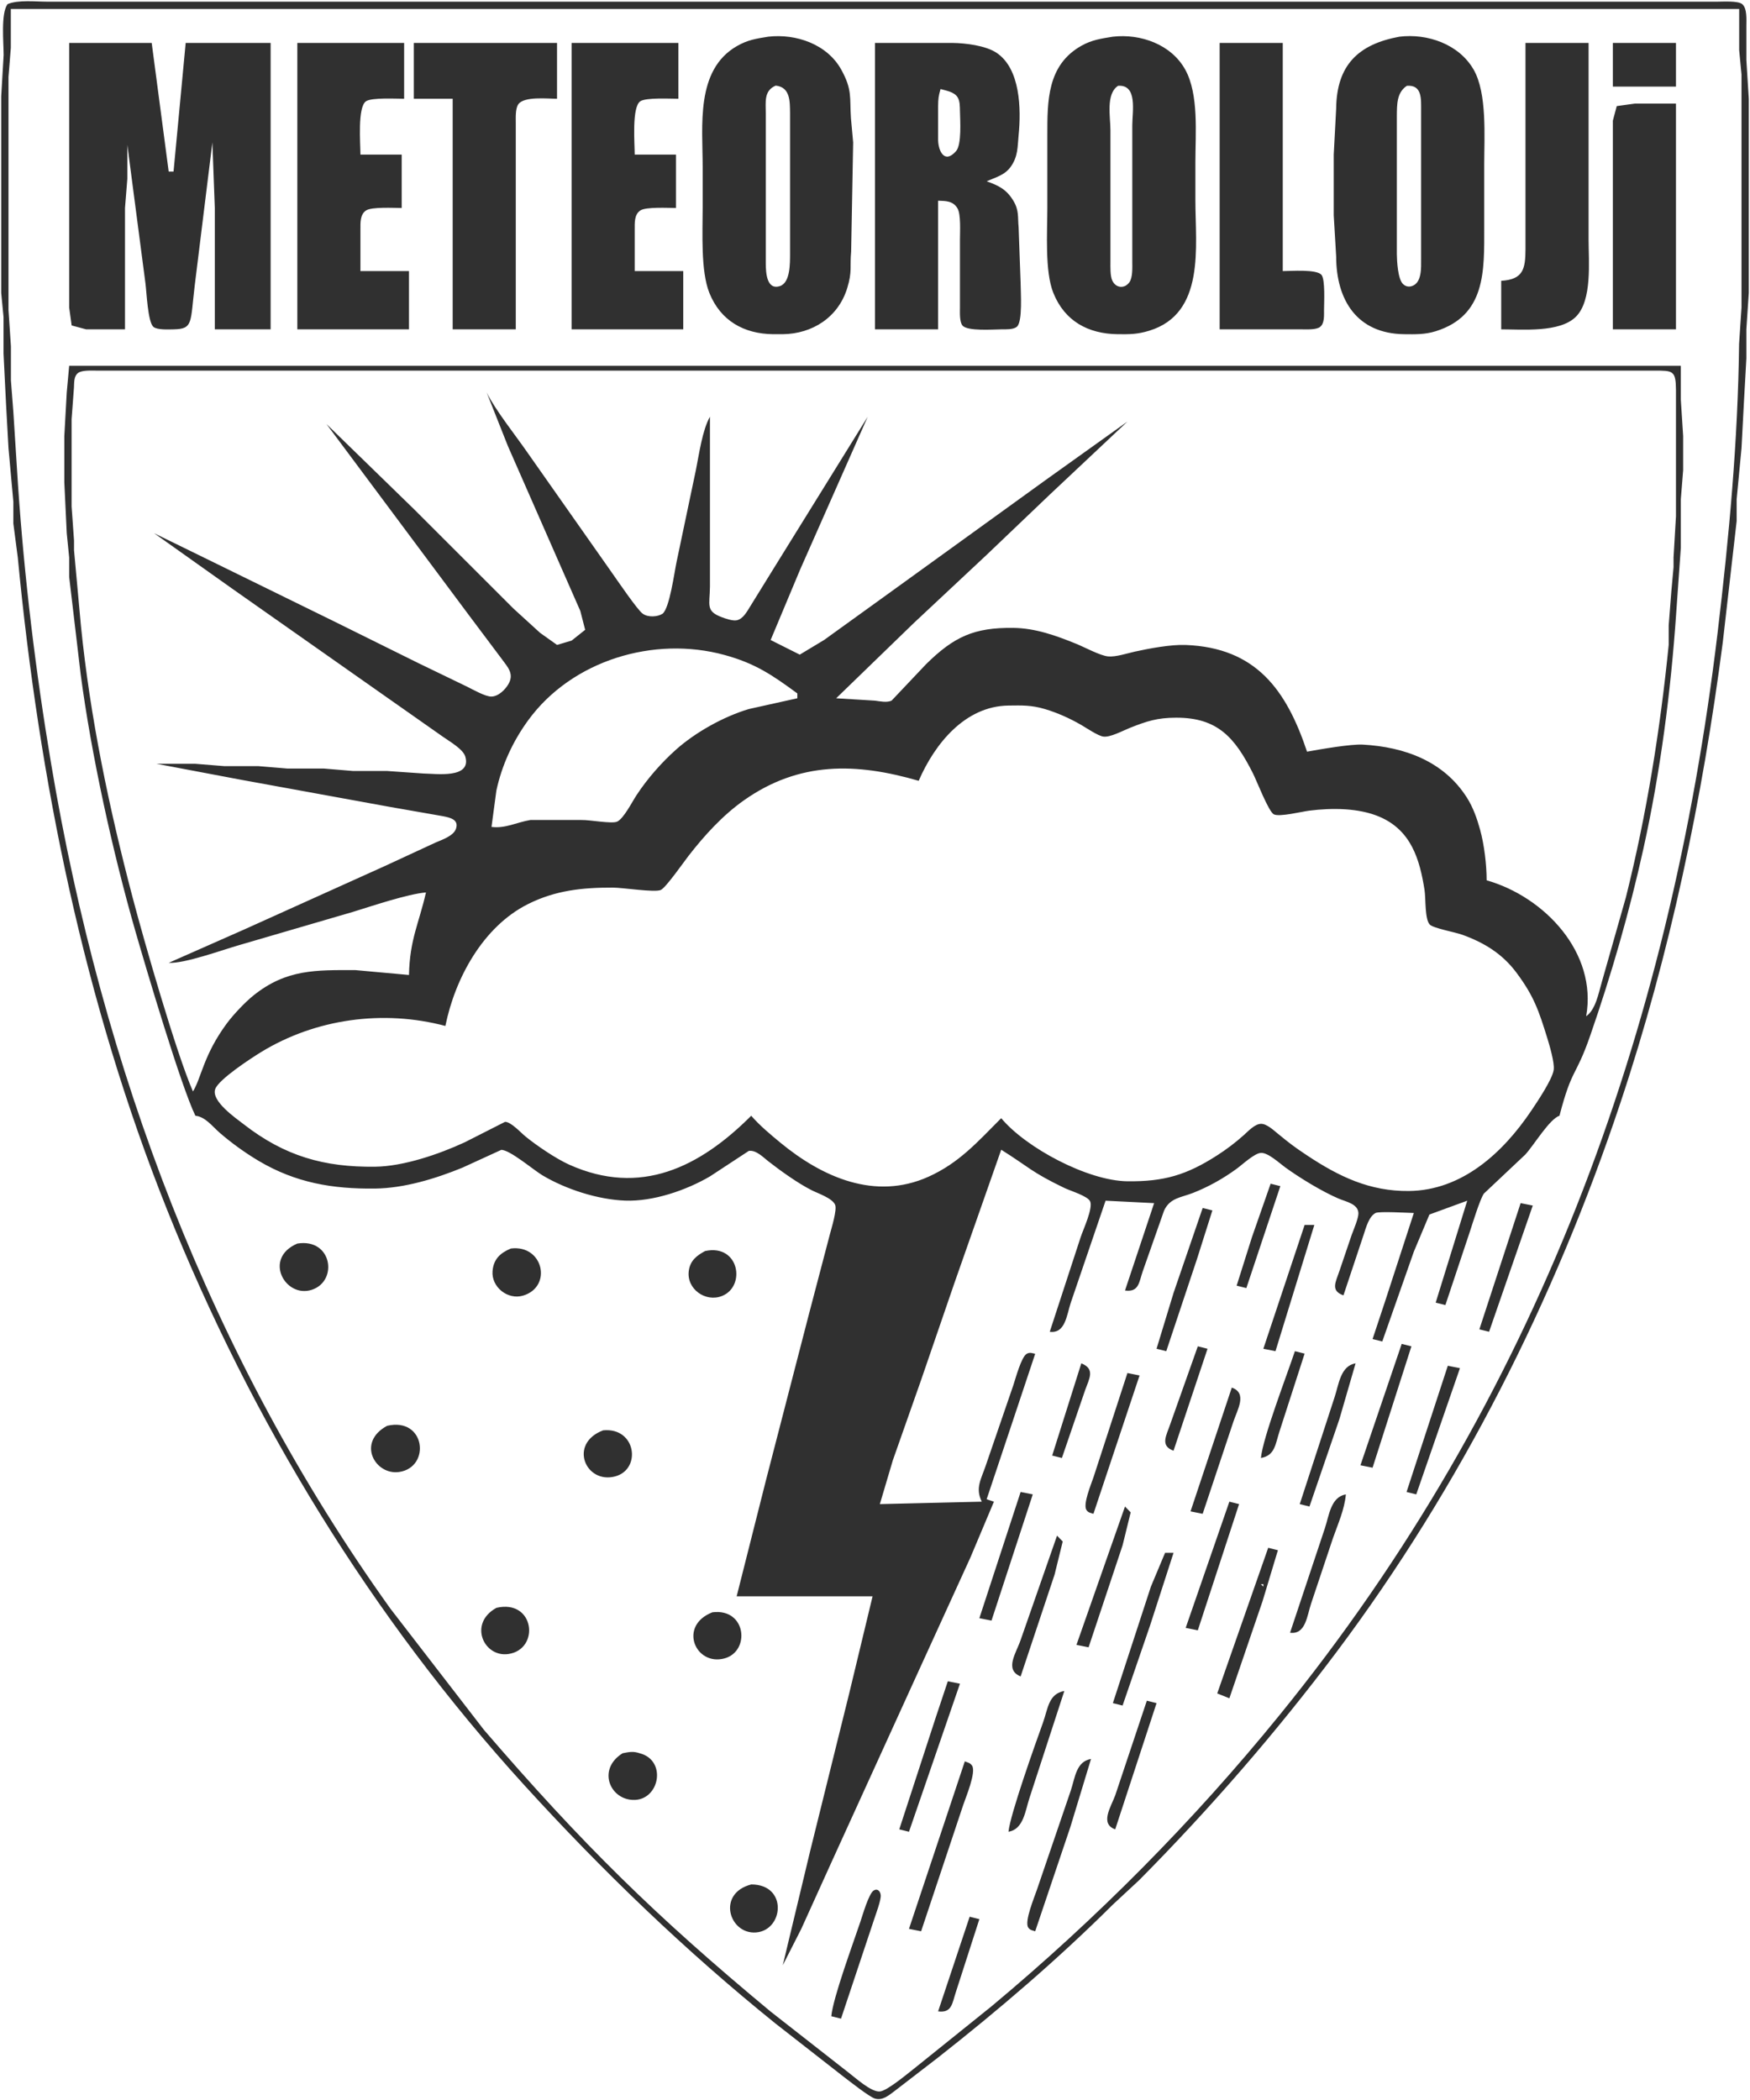 <svg xmlns="http://www.w3.org/2000/svg" viewBox="-0.5 -0.69 721 865.32">
  <path id="Selection" fill="#303030" stroke="none" stroke-width="1" d="M 2.60,1.02            C 6.97,-0.84 14.13,0.00 19.00,0.00              19.00,0.00 51.00,0.00 51.00,0.00              51.00,0.00 165.00,0.00 165.00,0.00              165.00,0.00 562.00,0.00 562.00,0.00              562.00,0.00 682.00,0.00 682.00,0.00              682.00,0.00 707.00,0.00 707.00,0.00              709.36,0.00 715.51,-0.42 717.26,0.99              719.38,2.70 719.00,7.50 719.00,10.00              719.00,10.00 719.00,24.00 719.00,24.00              719.00,24.00 720.00,40.00 720.00,40.00              720.00,40.00 720.00,120.00 720.00,120.00              720.00,120.00 719.00,135.00 719.00,135.00              719.00,135.00 719.00,147.00 719.00,147.00              719.00,147.00 718.00,165.00 718.00,165.00              718.00,165.00 717.00,184.00 717.00,184.00              717.00,184.00 715.00,205.00 715.00,205.00              715.00,205.00 715.00,214.00 715.00,214.00              715.00,214.00 709.28,264.00 709.28,264.00              700.85,328.62 687.63,392.11 667.00,454.00              640.14,534.59 601.15,611.95 550.11,680.00              525.25,713.14 497.97,744.54 468.82,773.95              468.82,773.95 458.00,784.00 458.00,784.00              435.48,806.41 410.98,827.37 386.00,847.00              386.00,847.00 368.00,860.87 368.00,860.87              365.62,862.62 363.16,864.82 360.00,863.93              357.69,863.27 349.44,856.71 347.00,854.87              347.00,854.87 319.00,833.00 319.00,833.00              281.86,803.05 247.64,770.07 215.54,734.83              152.52,665.66 103.16,584.77 68.45,498.00              34.12,412.19 15.60,320.70 6.83,229.00              6.83,229.00 5.00,215.00 5.00,215.00              5.00,215.00 5.00,206.00 5.00,206.00              5.00,206.00 3.00,184.00 3.00,184.00              3.00,184.00 2.00,166.00 2.00,166.00              2.00,166.00 0.96,145.00 0.96,145.00              0.96,145.00 0.96,130.00 0.96,130.00              0.96,130.00 0.00,120.00 0.00,120.00              0.00,120.00 0.00,39.00 0.00,39.00              0.00,39.00 1.00,22.00 1.00,22.00              1.01,16.79 -0.22,4.96 2.60,1.02 Z            M 716.04,3.00            C 716.04,3.00 3.96,3.00 3.96,3.00              3.96,3.00 3.96,19.00 3.96,19.00              3.96,19.00 3.00,31.00 3.00,31.00              3.00,31.00 3.00,127.00 3.00,127.00              3.00,127.00 4.00,142.00 4.00,142.00              4.00,142.00 4.00,156.00 4.00,156.00              4.00,156.00 5.00,169.00 5.00,169.00              5.00,169.00 6.91,199.00 6.91,199.00              9.55,237.63 14.15,275.77 20.57,314.00              41.58,439.25 86.07,558.30 160.29,662.00              160.29,662.00 198.87,712.00 198.87,712.00              239.26,758.92 269.28,788.47 317.00,828.08              317.00,828.08 349.00,853.13 349.00,853.13              351.90,855.33 358.45,861.33 362.00,861.00              365.03,860.72 373.26,853.77 376.00,851.65              376.00,851.65 408.00,825.92 408.00,825.92              451.27,789.82 491.06,749.74 526.61,706.00              632.26,576.02 687.41,425.10 707.15,260.00              711.88,220.47 715.54,180.80 716.00,141.00              716.00,141.00 717.00,126.00 717.00,126.00              717.00,126.00 717.00,30.00 717.00,30.00              717.00,30.00 716.04,20.00 716.04,20.00              716.04,20.00 716.04,3.00 716.04,3.00 Z            M 316.00,14.43            C 327.50,13.11 340.30,17.53 346.10,28.00              350.74,36.39 349.51,39.52 350.09,48.00              350.09,48.00 351.00,58.00 351.00,58.00              351.00,58.00 350.17,103.00 350.17,103.00              349.58,109.21 350.68,111.09 348.56,118.00              344.87,130.03 334.24,136.85 322.00,137.00              322.00,137.00 318.00,137.00 318.00,137.00              306.00,136.86 296.37,131.47 291.76,120.00              288.14,110.97 289.00,94.95 289.00,85.00              289.00,85.00 289.00,68.00 289.00,68.00              289.00,51.22 285.99,28.23 303.00,18.36              307.56,15.72 310.97,15.25 316.00,14.43 Z            M 458.00,14.43            C 469.42,13.12 482.07,17.60 487.82,28.00              493.48,38.24 492.00,54.38 492.00,66.00              492.00,66.00 492.00,82.00 492.00,82.00              492.00,100.82 496.19,128.45 473.00,135.56              468.14,137.05 464.99,137.05 460.00,137.00              447.89,136.86 438.16,131.66 433.48,120.00              429.91,111.13 431.00,94.94 431.00,85.00              431.00,85.00 431.00,55.00 431.00,55.00              431.00,40.99 430.90,26.14 445.01,18.18              449.40,15.71 453.17,15.22 458.00,14.43 Z            M 576.00,14.44            C 587.58,12.99 600.63,17.52 606.64,28.00              612.25,37.79 611.00,55.73 611.00,67.00              611.00,67.00 611.00,93.00 611.00,93.00              611.00,110.77 611.76,129.32 591.00,135.78              586.56,137.16 582.58,137.05 578.00,137.00              558.55,136.76 550.03,122.90 550.00,105.00              550.00,105.00 549.00,88.00 549.00,88.00              549.00,88.00 549.00,63.00 549.00,63.00              549.00,63.00 550.00,44.00 550.00,44.00              550.21,26.17 559.09,17.56 576.00,14.44 Z            M 28.00,17.00            C 28.00,17.00 62.00,17.00 62.00,17.00              62.00,17.00 69.00,70.00 69.00,70.00              69.00,70.00 71.00,70.00 71.00,70.00              71.00,70.00 76.00,17.00 76.00,17.00              76.00,17.00 111.00,17.00 111.00,17.00              111.00,17.00 111.00,135.00 111.00,135.00              111.00,135.00 88.00,135.00 88.00,135.00              88.00,135.00 88.00,85.00 88.00,85.00              88.00,85.00 87.00,58.00 87.00,58.00              87.00,58.00 79.72,117.00 79.72,117.00              77.87,132.33 79.14,134.85 71.00,135.00              68.95,135.03 64.32,135.29 62.74,134.01              60.37,132.09 59.90,119.49 59.42,116.00              59.42,116.00 51.96,59.00 51.96,59.00              51.96,59.00 51.96,73.00 51.96,73.00              51.96,73.00 51.00,85.00 51.00,85.00              51.00,85.00 51.00,135.00 51.00,135.00              51.00,135.00 35.00,135.00 35.00,135.00              35.00,135.00 29.02,133.40 29.02,133.40              29.02,133.40 28.00,126.00 28.00,126.00              28.00,126.00 28.00,17.00 28.00,17.00 Z            M 122.00,17.00            C 122.00,17.00 166.00,17.00 166.00,17.00              166.00,17.00 166.00,40.00 166.00,40.00              162.73,40.00 152.67,39.45 150.31,41.02              146.73,43.41 148.00,58.53 148.00,63.00              148.00,63.00 165.00,63.00 165.00,63.00              165.00,63.00 165.00,85.00 165.00,85.00              161.84,85.00 152.64,84.47 150.31,86.02              147.73,87.75 148.02,91.27 148.00,94.00              148.00,94.00 148.00,111.00 148.00,111.00              148.00,111.00 168.00,111.00 168.00,111.00              168.00,111.00 168.00,135.00 168.00,135.00              168.00,135.00 122.00,135.00 122.00,135.00              122.00,135.00 122.00,17.00 122.00,17.00 Z            M 170.00,17.00            C 170.00,17.00 229.00,17.00 229.00,17.00              229.00,17.00 229.00,40.00 229.00,40.00              225.14,40.00 215.30,38.90 213.02,42.31              211.79,44.16 212.00,47.81 212.00,50.00              212.00,50.00 212.00,135.00 212.00,135.00              212.00,135.00 186.00,135.00 186.00,135.00              186.00,135.00 186.00,40.00 186.00,40.00              186.00,40.00 170.00,40.00 170.00,40.00              170.00,40.00 170.00,17.00 170.00,17.00 Z            M 235.00,17.00            C 235.00,17.00 279.00,17.00 279.00,17.00              279.00,17.00 279.00,40.00 279.00,40.00              275.73,40.00 265.67,39.45 263.31,41.02              259.73,43.41 261.00,58.53 261.00,63.00              261.00,63.00 278.00,63.00 278.00,63.00              278.00,63.00 278.00,85.00 278.00,85.00              274.84,85.00 265.64,84.47 263.31,86.02              260.73,87.75 261.02,91.27 261.00,94.00              261.00,94.00 261.00,111.00 261.00,111.00              261.00,111.00 281.00,111.00 281.00,111.00              281.00,111.00 281.00,135.00 281.00,135.00              281.00,135.00 235.00,135.00 235.00,135.00              235.00,135.00 235.00,17.00 235.00,17.00 Z            M 360.00,17.00            C 360.00,17.00 392.00,17.00 392.00,17.00              397.30,17.07 405.49,18.08 409.96,20.99              419.99,27.52 420.22,44.43 419.17,55.00              418.69,59.80 418.99,63.59 416.01,67.89              413.53,71.47 409.77,72.33 406.00,74.00              410.90,75.76 414.16,77.30 416.99,82.00              419.42,86.02 418.75,88.70 419.17,93.00              419.17,93.00 420.00,116.00 420.00,116.00              420.00,119.48 420.92,131.99 418.40,133.98              416.92,135.15 413.82,134.99 412.00,135.00              408.74,135.02 397.96,135.86 396.02,133.40              394.77,131.81 395.00,127.99 395.00,126.00              395.00,126.00 395.00,98.00 395.00,98.00              395.00,94.89 395.45,87.63 393.98,85.15              392.14,82.04 389.16,82.11 386.00,82.00              386.00,82.00 386.00,135.00 386.00,135.00              386.00,135.00 360.00,135.00 360.00,135.00              360.00,135.00 360.00,17.00 360.00,17.00 Z            M 502.00,17.00            C 502.00,17.00 528.00,17.00 528.00,17.00              528.00,17.00 528.00,111.00 528.00,111.00              531.29,111.00 542.02,110.12 543.98,112.60              545.53,114.56 545.02,124.13 545.00,127.00              544.98,129.13 545.26,132.51 543.40,133.98              541.81,135.23 537.99,135.00 536.00,135.00              536.00,135.00 502.00,135.00 502.00,135.00              502.00,135.00 502.00,17.00 502.00,17.00 Z            M 628.00,17.00            C 628.00,17.00 654.00,17.00 654.00,17.00              654.00,17.00 654.00,98.00 654.00,98.00              654.00,107.06 655.55,123.03 648.79,129.79              642.16,136.42 626.84,135.00 618.00,135.00              618.00,135.00 618.00,115.00 618.00,115.00              627.07,114.46 627.96,110.14 628.00,102.00              628.00,102.00 628.00,17.00 628.00,17.00 Z            M 664.00,17.00            C 664.00,17.00 690.00,17.00 690.00,17.00              690.00,17.00 690.00,35.00 690.00,35.00              690.00,35.00 664.00,35.00 664.00,35.00              664.00,35.00 664.00,17.00 664.00,17.00 Z            M 319.10,34.58            C 314.15,36.67 315.01,41.31 315.00,46.00              315.00,46.00 315.00,108.00 315.00,108.00              315.04,111.42 315.29,119.01 320.87,117.16              325.14,115.74 324.98,107.65 325.00,104.00              325.00,104.00 325.00,46.00 325.00,46.00              324.94,41.05 325.12,35.24 319.10,34.58 Z            M 460.14,34.66            C 455.02,38.07 457.00,47.48 457.00,53.00              457.00,53.00 457.00,107.00 457.00,107.00              457.00,109.16 456.86,112.93 457.74,114.85              459.23,118.15 462.93,118.31 464.83,115.57              466.24,113.53 466.00,109.44 466.00,107.00              466.00,107.00 466.00,51.00 466.00,51.00              466.00,45.34 468.30,34.07 460.14,34.66 Z            M 579.13,34.66            C 574.93,37.44 575.06,42.32 575.00,47.00              575.00,47.00 575.00,104.00 575.00,104.00              575.04,106.94 575.40,114.36 577.59,116.38              578.53,117.24 579.67,117.57 580.91,117.26              585.41,116.12 584.99,109.54 585.00,106.00              585.00,106.00 585.00,45.00 585.00,45.00              584.98,40.22 585.53,34.18 579.13,34.66 Z            M 387.00,36.00            C 386.16,38.95 386.05,39.94 386.00,43.00              386.00,43.00 386.00,57.00 386.00,57.00              386.09,61.57 388.66,66.99 393.40,61.57              395.78,58.85 395.07,48.79 395.00,45.00              394.96,43.19 395.01,40.88 393.98,39.31              392.55,37.14 389.35,36.66 387.00,36.00 Z            M 664.00,135.00            C 664.00,135.00 664.00,64.00 664.00,64.00              664.00,64.00 664.00,49.00 664.00,49.00              664.00,49.00 665.60,43.02 665.60,43.02              665.60,43.02 673.00,42.00 673.00,42.00              673.00,42.00 690.00,42.00 690.00,42.00              690.00,42.00 690.00,135.00 690.00,135.00              690.00,135.00 664.00,135.00 664.00,135.00 Z            M 28.00,150.00            C 28.00,150.00 692.00,150.00 692.00,150.00              692.00,150.00 692.00,164.00 692.00,164.00              692.00,164.00 692.96,179.00 692.96,179.00              692.96,179.00 692.96,193.00 692.96,193.00              692.96,193.00 692.00,205.00 692.00,205.00              692.00,205.00 692.00,225.00 692.00,225.00              692.00,225.00 690.09,252.00 690.09,252.00              687.85,284.52 683.62,317.10 676.58,349.00              670.80,375.16 663.44,400.69 654.66,426.00              648.57,443.53 647.27,438.82 642.00,459.00              637.89,460.33 631.41,471.22 627.91,475.00              627.91,475.00 610.84,491.09 610.84,491.09              609.17,493.59 606.15,503.54 605.00,507.00              605.00,507.00 595.00,537.00 595.00,537.00              595.00,537.00 591.00,536.00 591.00,536.00              591.00,536.00 604.00,494.00 604.00,494.00              604.00,494.00 588.42,499.70 588.42,499.70              588.42,499.70 582.00,515.00 582.00,515.00              582.00,515.00 569.00,552.00 569.00,552.00              569.00,552.00 565.00,551.00 565.00,551.00              565.00,551.00 570.31,535.00 570.31,535.00              570.31,535.00 582.00,499.06 582.00,499.06              579.29,499.00 567.75,498.32 566.22,499.06              563.43,500.56 562.27,505.19 561.33,508.00              561.33,508.00 553.00,533.00 553.00,533.00              547.52,531.06 549.86,527.45 551.33,523.00              551.33,523.00 556.42,508.00 556.42,508.00              557.19,505.94 559.25,501.12 559.17,499.11              559.01,495.26 553.93,494.39 551.00,493.13              544.12,490.17 535.09,484.66 529.00,480.26              526.59,478.51 521.94,474.14 519.00,474.30              516.33,474.44 511.36,479.12 509.00,480.84              503.43,484.90 497.41,488.28 491.00,490.80              486.10,492.72 481.56,492.80 479.11,498.04              479.11,498.04 470.34,523.00 470.34,523.00              468.72,527.68 468.76,531.76 463.00,531.00              463.00,531.00 475.00,495.00 475.00,495.00              475.00,495.00 455.00,494.00 455.00,494.00              455.00,494.00 440.67,536.00 440.67,536.00              438.97,541.09 438.44,548.85 432.00,548.00              432.00,548.00 444.74,509.00 444.74,509.00              445.77,505.89 449.87,497.13 448.65,494.30              447.70,492.07 440.50,489.95 438.00,488.74              424.21,482.09 423.57,480.24 412.00,473.00              412.00,473.00 392.69,528.00 392.69,528.00              392.69,528.00 378.95,568.00 378.95,568.00              378.95,568.00 367.33,601.00 367.33,601.00              367.33,601.00 362.00,619.00 362.00,619.00              362.00,619.00 404.00,618.00 404.00,618.00              401.19,612.35 403.77,608.70 405.67,603.00              405.67,603.00 417.00,570.00 417.00,570.00              417.91,567.28 420.25,558.42 422.51,557.07              423.89,556.34 424.70,556.83 426.00,557.07              426.00,557.07 416.69,585.00 416.69,585.00              416.69,585.00 406.00,617.00 406.00,617.00              406.00,617.00 409.00,618.00 409.00,618.00              409.00,618.00 399.31,641.00 399.31,641.00              399.31,641.00 378.31,687.00 378.31,687.00              378.31,687.00 341.86,767.00 341.86,767.00              341.86,767.00 329.63,794.00 329.63,794.00              329.63,794.00 322.00,809.00 322.00,809.00              322.00,809.00 333.27,762.00 333.27,762.00              333.27,762.00 349.37,697.00 349.37,697.00              349.37,697.00 359.00,657.00 359.00,657.00              359.00,657.00 303.00,657.00 303.00,657.00              303.00,657.00 315.12,609.00 315.12,609.00              315.12,609.00 332.71,541.00 332.71,541.00              332.71,541.00 341.37,508.00 341.37,508.00              342.00,505.55 344.45,497.73 343.57,495.68              342.40,492.96 336.64,491.05 334.00,489.73              328.33,486.89 321.03,481.66 316.00,477.72              313.84,476.03 310.98,473.03 308.00,473.49              308.00,473.49 292.00,483.99 292.00,483.99              282.15,489.75 268.53,494.41 257.00,493.96              245.74,493.52 232.65,489.30 223.00,483.55              219.23,481.30 209.49,472.96 206.00,473.07              206.00,473.07 190.00,480.40 190.00,480.40              178.87,484.94 166.12,488.85 154.00,489.00              136.53,489.20 121.30,486.65 106.00,477.55              100.46,474.25 94.87,470.22 90.00,466.00              86.99,463.39 84.11,459.41 80.00,459.00              74.04,446.74 59.74,398.47 55.29,383.00              45.98,350.61 37.11,310.36 32.72,277.00              32.72,277.00 28.00,237.00 28.00,237.00              28.00,237.00 28.00,229.00 28.00,229.00              28.00,229.00 27.00,219.00 27.00,219.00              27.00,219.00 26.00,198.00 26.00,198.00              26.00,198.00 26.00,179.00 26.00,179.00              26.00,179.00 27.00,161.00 27.00,161.00              27.00,161.00 28.00,150.00 28.00,150.00 Z            M 653.00,418.00            C 656.91,415.31 658.12,408.45 659.42,404.00              659.42,404.00 669.37,369.00 669.37,369.00              677.90,334.92 683.50,299.95 687.00,265.00              687.00,265.00 687.00,257.00 687.00,257.00              687.00,257.00 688.09,243.00 688.09,243.00              688.09,243.00 689.00,233.00 689.00,233.00              689.00,233.00 689.00,229.00 689.00,229.00              689.00,229.00 690.00,212.00 690.00,212.00              690.00,212.00 690.00,160.00 690.00,160.00              689.94,151.87 688.73,152.02 681.00,152.00              681.00,152.00 187.00,152.00 187.00,152.00              187.00,152.00 39.00,152.00 39.00,152.00              37.01,152.00 33.19,151.77 31.60,153.02              29.86,154.39 30.09,157.03 29.97,159.00              29.97,159.00 29.00,172.00 29.00,172.00              29.00,172.00 29.00,208.00 29.00,208.00              29.00,208.00 30.00,222.00 30.00,222.00              30.00,222.00 30.00,226.00 30.00,226.00              30.00,226.00 32.83,257.00 32.83,257.00              36.62,294.87 44.45,332.22 54.12,369.00              58.83,386.95 72.20,433.50 79.00,449.00              82.51,443.27 83.33,434.00 92.92,421.00              95.63,417.34 100.47,412.20 104.00,409.38              117.56,398.53 129.81,398.97 146.00,399.00              146.00,399.00 168.00,401.00 168.00,401.00              168.32,386.32 172.06,379.91 175.00,367.00              167.45,367.63 152.83,372.57 145.00,374.98              145.00,374.98 98.00,388.71 98.00,388.71              90.98,390.73 75.45,396.38 69.00,396.00              69.00,396.00 100.00,382.31 100.00,382.31              100.00,382.31 158.00,356.14 158.00,356.14              158.00,356.14 179.00,346.42 179.00,346.42              181.62,345.28 186.32,343.73 187.34,340.81              188.72,336.89 184.74,336.14 182.00,335.58              182.00,335.58 160.00,331.73 160.00,331.73              160.00,331.73 99.00,320.61 99.00,320.61              99.00,320.61 64.00,314.00 64.00,314.00              64.00,314.00 80.00,314.00 80.00,314.00              80.00,314.00 92.00,314.96 92.00,314.96              92.00,314.96 106.00,314.96 106.00,314.96              106.00,314.96 118.00,315.96 118.00,315.96              118.00,315.96 133.00,315.96 133.00,315.96              133.00,315.96 145.00,316.96 145.00,316.96              145.00,316.96 159.00,316.96 159.00,316.96              159.00,316.96 174.00,318.00 174.00,318.00              178.96,318.05 193.78,320.24 191.23,311.09              190.36,307.96 184.66,304.76 182.00,302.86              182.00,302.86 158.00,286.00 158.00,286.00              158.00,286.00 95.00,241.72 95.00,241.72              95.00,241.72 63.00,219.00 63.00,219.00              63.00,219.00 87.00,230.74 87.00,230.74              87.00,230.74 137.00,255.25 137.00,255.25              137.00,255.25 172.00,272.58 172.00,272.58              172.00,272.58 192.00,282.25 192.00,282.25              194.33,283.41 199.58,286.38 202.00,286.30              204.91,286.20 207.72,283.41 209.06,281.00              211.32,276.91 208.76,274.25 206.37,271.00              206.37,271.00 192.87,253.00 192.87,253.00              192.87,253.00 134.00,174.00 134.00,174.00              134.00,174.00 170.01,209.04 170.01,209.04              170.01,209.04 211.00,250.00 211.00,250.00              211.00,250.00 222.00,260.03 222.00,260.03              222.00,260.03 229.00,265.01 229.00,265.01              229.00,265.01 235.00,263.24 235.00,263.24              235.00,263.24 240.59,258.79 240.59,258.79              240.59,258.79 238.58,251.00 238.58,251.00              238.58,251.00 230.23,232.00 230.23,232.00              230.23,232.00 208.72,183.00 208.72,183.00              208.72,183.00 200.00,161.00 200.00,161.00              203.54,168.22 212.06,178.86 216.98,186.00              216.98,186.00 251.42,235.00 251.42,235.00              253.46,237.88 262.38,251.00 264.32,252.15              266.43,253.74 270.45,253.51 272.49,252.15              275.38,249.84 277.33,235.14 278.21,231.00              278.21,231.00 286.20,193.00 286.20,193.00              287.51,186.53 288.87,176.46 292.00,171.00              292.00,171.00 292.00,241.00 292.00,241.00              291.92,248.63 290.10,251.10 297.02,253.65              298.53,254.21 301.32,255.16 302.90,254.89              305.69,254.41 307.29,251.18 308.68,249.00              308.68,249.00 317.95,234.00 317.95,234.00              317.95,234.00 357.00,171.00 357.00,171.00              357.00,171.00 329.14,234.00 329.14,234.00              329.14,234.00 317.00,263.00 317.00,263.00              317.00,263.00 329.00,269.02 329.00,269.02              329.00,269.02 339.00,263.00 339.00,263.00              339.00,263.00 362.00,246.42 362.00,246.42              362.00,246.42 431.00,196.58 431.00,196.58              431.00,196.58 464.00,173.00 464.00,173.00              464.00,173.00 432.00,203.09 432.00,203.09              432.00,203.09 406.00,227.91 406.00,227.91              406.00,227.91 376.00,255.99 376.00,255.99              376.00,255.99 344.00,287.00 344.00,287.00              344.00,287.00 360.00,287.98 360.00,287.98              362.13,288.26 364.85,288.86 366.82,287.98              366.82,287.98 381.00,273.00 381.00,273.00              392.56,261.58 400.86,257.81 417.00,258.00              426.12,258.11 434.66,261.20 443.00,264.60              446.49,266.03 452.72,269.41 456.00,269.75              459.11,270.07 463.80,268.51 467.00,267.79              473.01,266.46 481.92,264.80 488.00,265.04              516.99,266.16 529.50,283.56 538.00,309.00              543.31,308.03 556.07,305.81 561.00,306.09              578.17,307.06 594.35,312.90 603.91,328.00              606.41,331.96 608.01,336.50 609.26,341.00              611.01,347.32 611.98,355.45 612.00,362.00              635.91,368.82 657.67,391.89 653.00,418.00 Z            M 328.00,285.00            C 317.64,277.40 310.68,272.63 298.00,269.16              268.93,261.19 235.17,271.35 217.16,296.00              210.82,304.67 206.29,314.49 204.01,325.00              204.01,325.00 202.00,340.00 202.00,340.00              207.67,340.74 212.39,338.10 218.00,337.15              218.00,337.15 239.00,337.15 239.00,337.15              242.46,337.04 251.60,338.84 253.79,337.81              256.46,336.55 259.93,329.69 261.70,327.00              266.14,320.20 271.95,313.58 278.00,308.17              286.05,300.99 297.64,294.54 308.00,291.44              308.00,291.44 328.00,287.00 328.00,287.00              328.00,287.00 328.00,285.00 328.00,285.00 Z            M 412.00,460.00            C 422.21,472.25 447.67,485.81 464.00,486.00              478.98,486.17 488.32,483.46 501.00,475.30              504.96,472.75 508.49,470.07 512.00,466.93              513.78,465.33 516.47,462.40 519.00,462.33              521.38,462.27 524.24,464.98 526.00,466.41              530.85,470.38 532.77,471.86 538.00,475.33              551.17,484.07 563.87,490.18 580.00,490.00              601.92,489.75 618.71,474.23 630.33,457.00              632.74,453.42 639.17,443.91 639.64,440.00              639.99,437.07 637.91,430.01 636.98,427.00              633.49,415.74 631.47,409.67 624.24,400.00              618.42,392.22 610.99,387.70 602.00,384.44              598.97,383.34 590.14,381.78 588.60,380.26              586.46,378.16 586.96,369.54 586.41,366.00              584.42,353.31 580.89,341.48 568.00,335.88              559.38,332.13 548.21,332.15 539.00,333.29              535.91,333.67 526.62,336.00 524.30,334.81              522.18,333.72 517.26,321.00 515.75,318.00              508.34,303.28 501.24,294.93 484.00,295.00              476.29,295.03 472.10,296.39 465.00,299.20              462.14,300.34 456.83,303.23 454.00,302.77              451.79,302.42 447.16,299.27 445.00,298.01              440.45,295.36 435.06,292.93 430.00,291.44              424.39,289.79 420.73,289.93 415.00,290.00              397.07,290.22 384.58,305.80 378.00,321.00              352.21,313.52 328.86,312.93 306.00,329.04              297.26,335.20 289.64,343.58 283.12,352.00              281.09,354.63 273.96,364.83 271.82,365.94              269.50,367.14 256.20,365.01 252.00,365.00              239.52,364.98 228.40,366.09 217.00,371.81              198.52,381.08 186.97,402.35 183.00,422.00              157.43,415.22 129.56,418.98 107.00,432.81              102.94,435.30 89.59,444.00 88.17,448.01              86.42,452.95 96.56,459.91 100.00,462.58              116.83,475.64 133.01,480.24 154.00,480.00              165.76,479.86 180.39,474.84 191.00,469.92              191.00,469.92 207.58,461.51 207.58,461.51              210.00,461.48 214.03,465.93 216.00,467.54              220.59,471.29 228.61,476.72 234.00,479.14              263.39,492.34 287.75,480.24 309.00,459.00              312.58,463.10 316.81,466.62 321.00,470.08              338.32,484.35 360.04,494.00 382.00,484.14              394.76,478.40 402.37,469.63 412.00,460.00 Z            M 523.00,487.00            C 523.00,487.00 527.00,488.00 527.00,488.00              527.00,488.00 513.00,530.00 513.00,530.00              513.00,530.00 509.00,529.00 509.00,529.00              509.00,529.00 515.31,509.00 515.31,509.00              515.31,509.00 523.00,487.00 523.00,487.00 Z            M 626.00,495.00            C 626.00,495.00 631.00,496.00 631.00,496.00              631.00,496.00 613.00,548.00 613.00,548.00              613.00,548.00 609.00,547.00 609.00,547.00              609.00,547.00 626.00,495.00 626.00,495.00 Z            M 495.00,497.00            C 495.00,497.00 499.00,498.00 499.00,498.00              499.00,498.00 492.67,518.00 492.67,518.00              492.67,518.00 480.00,556.00 480.00,556.00              480.00,556.00 476.00,555.00 476.00,555.00              476.00,555.00 483.00,532.00 483.00,532.00              483.00,532.00 495.00,497.00 495.00,497.00 Z            M 537.00,504.00            C 537.00,504.00 541.00,504.00 541.00,504.00              541.00,504.00 525.00,556.00 525.00,556.00              525.00,556.00 520.00,555.00 520.00,555.00              520.00,555.00 537.00,504.00 537.00,504.00 Z            M 122.00,511.66            C 136.35,509.35 138.90,527.11 127.98,530.70              116.98,534.32 107.79,517.69 122.00,511.66 Z            M 210.00,513.69            C 223.36,512.04 227.19,529.48 214.99,533.11              208.69,534.98 201.90,529.58 202.43,523.00              202.84,518.01 205.68,515.48 210.00,513.69 Z            M 290.00,514.74            C 304.08,511.68 306.93,529.31 296.96,533.26              290.17,535.95 282.35,530.40 283.27,523.00              283.80,518.73 286.49,516.62 290.00,514.74 Z            M 577.00,553.00            C 577.00,553.00 581.00,554.00 581.00,554.00              581.00,554.00 565.00,604.00 565.00,604.00              565.00,604.00 560.00,603.00 560.00,603.00              560.00,603.00 577.00,553.00 577.00,553.00 Z            M 493.00,554.00            C 493.00,554.00 497.00,555.00 497.00,555.00              497.00,555.00 483.00,597.00 483.00,597.00              477.25,594.96 480.15,590.56 481.67,586.00              481.67,586.00 493.00,554.00 493.00,554.00 Z            M 533.00,556.00            C 533.00,556.00 537.00,557.00 537.00,557.00              537.00,557.00 526.67,589.00 526.67,589.00              524.95,594.15 524.88,598.99 519.00,600.00              519.75,591.72 529.76,565.73 533.00,556.00 Z            M 445.00,561.00            C 450.79,563.34 448.31,567.21 446.59,572.00              446.59,572.00 437.00,600.00 437.00,600.00              437.00,600.00 433.00,599.00 433.00,599.00              433.00,599.00 445.00,561.00 445.00,561.00 Z            M 535.00,619.00            C 535.00,619.00 549.33,575.00 549.33,575.00              551.11,569.67 551.75,562.07 558.00,561.00              558.00,561.00 551.33,584.00 551.33,584.00              551.33,584.00 539.00,620.00 539.00,620.00              539.00,620.00 535.00,619.00 535.00,619.00 Z            M 596.00,562.00            C 596.00,562.00 601.00,563.00 601.00,563.00              601.00,563.00 583.00,615.00 583.00,615.00              583.00,615.00 579.00,614.00 579.00,614.00              579.00,614.00 596.00,562.00 596.00,562.00 Z            M 464.00,565.00            C 464.00,565.00 469.00,566.00 469.00,566.00              469.00,566.00 455.33,607.00 455.33,607.00              455.33,607.00 450.00,623.00 450.00,623.00              448.88,622.60 447.87,622.60 447.11,621.41              445.59,619.02 449.09,610.74 450.00,608.00              450.00,608.00 464.00,565.00 464.00,565.00 Z            M 507.00,571.00            C 513.50,573.28 509.31,580.07 507.67,585.00              507.67,585.00 495.00,623.00 495.00,623.00              495.00,623.00 490.00,622.00 490.00,622.00              490.00,622.00 507.00,571.00 507.00,571.00 Z            M 159.00,586.74            C 174.80,583.07 177.08,603.79 164.00,605.76              154.13,607.25 146.24,593.61 159.00,586.74 Z            M 248.00,588.61            C 261.59,587.29 263.86,604.62 253.00,607.57              240.75,610.89 233.57,594.04 248.00,588.61 Z            M 420.00,614.00            C 420.00,614.00 425.00,615.00 425.00,615.00              425.00,615.00 408.00,667.00 408.00,667.00              408.00,667.00 403.00,666.00 403.00,666.00              403.00,666.00 420.00,614.00 420.00,614.00 Z            M 531.00,672.00            C 531.00,672.00 545.33,629.00 545.33,629.00              547.11,623.67 547.75,616.07 554.00,615.00              553.43,621.25 550.76,627.12 548.69,633.00              548.69,633.00 539.67,660.00 539.67,660.00              537.97,665.09 537.44,672.85 531.00,672.00 Z            M 506.00,618.00            C 506.00,618.00 510.00,619.00 510.00,619.00              510.00,619.00 493.00,671.00 493.00,671.00              493.00,671.00 488.00,670.00 488.00,670.00              488.00,670.00 506.00,618.00 506.00,618.00 Z            M 463.00,620.00            C 463.00,620.00 465.34,622.41 465.34,622.41              465.34,622.41 462.00,636.00 462.00,636.00              462.00,636.00 448.00,678.00 448.00,678.00              448.00,678.00 443.00,677.00 443.00,677.00              443.00,677.00 463.00,620.00 463.00,620.00 Z            M 435.00,632.00            C 435.00,632.00 437.34,634.41 437.34,634.41              437.34,634.41 434.00,648.00 434.00,648.00              434.00,648.00 420.00,690.00 420.00,690.00              413.19,687.25 418.17,680.35 420.00,675.00              420.00,675.00 435.00,632.00 435.00,632.00 Z            M 522.00,637.00            C 522.00,637.00 526.00,638.00 526.00,638.00              526.00,638.00 519.67,659.00 519.67,659.00              519.67,659.00 506.00,699.00 506.00,699.00              506.00,699.00 501.00,697.00 501.00,697.00              501.00,697.00 522.00,637.00 522.00,637.00 Z            M 458.00,701.00            C 458.00,701.00 473.67,653.00 473.67,653.00              473.67,653.00 479.51,639.07 479.51,639.07              479.51,639.07 483.00,639.07 483.00,639.07              483.00,639.07 473.33,669.00 473.33,669.00              473.33,669.00 462.00,702.00 462.00,702.00              462.00,702.00 458.00,701.00 458.00,701.00 Z            M 520.00,652.00            C 520.00,652.00 519.00,652.00 519.00,652.00              519.00,652.00 520.00,653.00 520.00,653.00              520.00,653.00 520.00,652.00 520.00,652.00 Z            M 204.02,661.74            C 219.78,658.06 222.10,678.78 209.00,680.76              198.84,682.29 192.32,668.19 204.02,661.74 Z            M 293.00,663.58            C 307.05,661.80 308.70,679.66 298.00,682.57              286.00,685.83 278.81,669.10 293.00,663.58 Z            M 390.00,692.00            C 390.00,692.00 395.00,693.00 395.00,693.00              395.00,693.00 374.00,754.00 374.00,754.00              374.00,754.00 370.00,753.00 370.00,753.00              370.00,753.00 385.00,707.00 385.00,707.00              385.00,707.00 390.00,692.00 390.00,692.00 Z            M 415.00,754.00            C 415.63,747.00 426.20,717.38 429.22,709.00              431.26,703.33 431.46,697.14 438.00,696.00              438.00,696.00 423.67,740.00 423.67,740.00              421.89,745.33 421.25,752.93 415.00,754.00 Z            M 472.00,700.00            C 472.00,700.00 476.00,701.00 476.00,701.00              476.00,701.00 458.97,753.00 458.97,753.00              452.53,750.71 457.21,743.76 458.97,739.00              458.97,739.00 472.00,700.00 472.00,700.00 Z            M 256.04,721.64            C 258.55,721.16 260.37,720.72 263.00,721.64              274.90,724.62 270.97,742.56 259.00,740.76              250.12,739.42 246.08,727.76 256.04,721.64 Z            M 426.00,795.00            C 424.88,794.60 423.87,794.60 423.11,793.41              421.51,790.90 425.67,780.98 426.67,778.00              426.67,778.00 440.67,737.00 440.67,737.00              442.44,731.68 442.86,725.06 449.00,724.00              449.00,724.00 440.50,752.00 440.50,752.00              440.50,752.00 426.00,795.00 426.00,795.00 Z            M 397.00,725.00            C 398.14,725.46 399.17,725.56 399.97,726.72              401.81,729.38 397.39,739.84 396.33,743.00              396.33,743.00 379.00,795.00 379.00,795.00              379.00,795.00 374.00,794.00 374.00,794.00              374.00,794.00 380.00,776.00 380.00,776.00              380.00,776.00 391.67,741.00 391.67,741.00              391.67,741.00 397.00,725.00 397.00,725.00 Z            M 309.00,775.70            C 324.15,775.70 322.39,794.58 311.00,795.48              299.95,796.34 294.65,779.44 309.00,775.70 Z            M 342.00,830.00            C 342.68,822.41 351.11,799.65 354.00,791.00              354.84,788.49 357.48,779.33 359.50,778.17              361.13,777.22 362.22,778.59 362.36,780.15              362.54,782.06 360.37,787.90 359.67,790.00              359.67,790.00 346.00,831.00 346.00,831.00              346.00,831.00 342.00,830.00 342.00,830.00 Z            M 399.00,789.00            C 399.00,789.00 403.00,790.00 403.00,790.00              403.00,790.00 393.33,820.00 393.33,820.00              391.78,824.65 391.73,828.75 386.00,828.00              386.00,828.00 399.00,789.00 399.00,789.00 Z"/>
</svg>